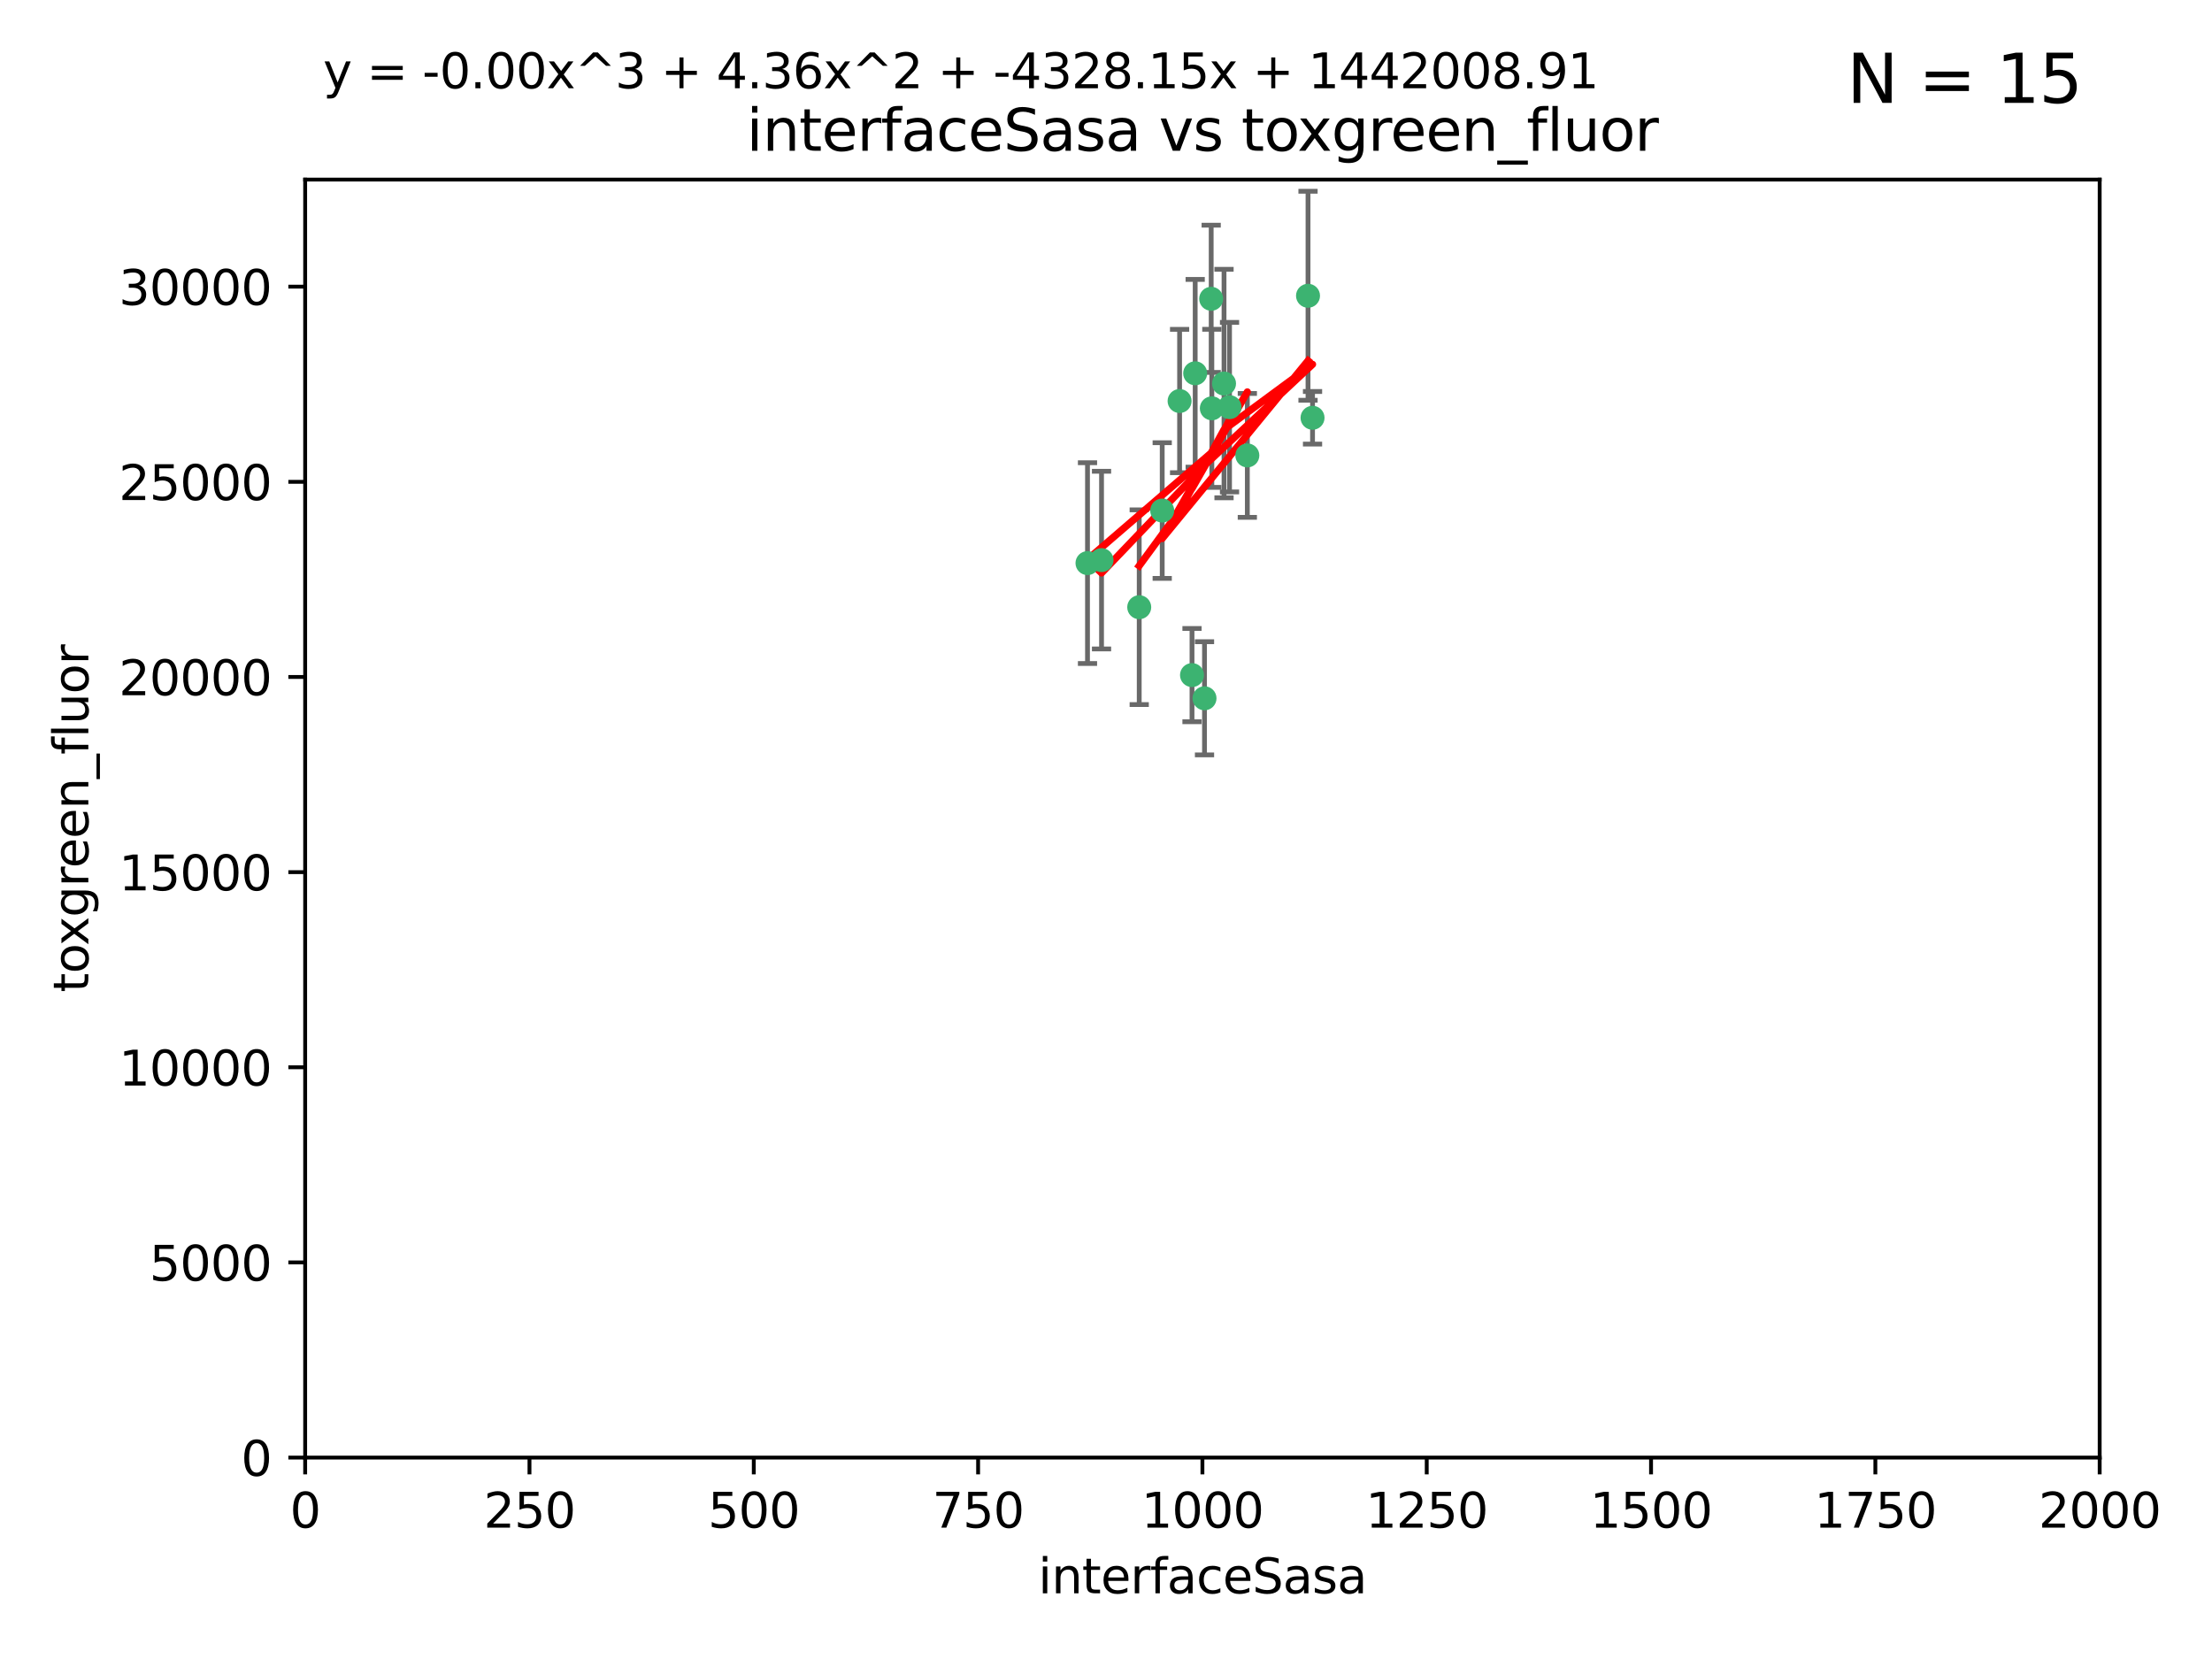 <?xml version="1.0" encoding="utf-8" standalone="no"?>
<!DOCTYPE svg PUBLIC "-//W3C//DTD SVG 1.1//EN"
  "http://www.w3.org/Graphics/SVG/1.1/DTD/svg11.dtd">
<svg xmlns:xlink="http://www.w3.org/1999/xlink" width="460.8pt" height="345.6pt" viewBox="0 0 460.8 345.6" xmlns="http://www.w3.org/2000/svg" version="1.1">
 <defs>
  <style type="text/css">*{stroke-linejoin: round; stroke-linecap: butt}</style>
 </defs>
 <g id="figure_1">
  <g id="patch_1">
   <path d="M 0 345.6 
L 460.8 345.6 
L 460.8 0 
L 0 0 
z
" style="fill: #ffffff"/>
  </g>
  <g id="axes_1">
   <g id="patch_2">
    <path d="M 63.571 303.64 
L 437.4 303.64 
L 437.4 37.411 
L 63.571 37.411 
z
" style="fill: #ffffff"/>
   </g>
   <g id="PathCollection_1">
    <defs>
     <path id="m44829b0600" d="M 0 1.118 
C 0.297 1.118 0.581 1 0.791 0.791 
C 1 0.581 1.118 0.297 1.118 0 
C 1.118 -0.297 1 -0.581 0.791 -0.791 
C 0.581 -1 0.297 -1.118 0 -1.118 
C -0.297 -1.118 -0.581 -1 -0.791 -0.791 
C -1 -0.581 -1.118 -0.297 -1.118 0 
C -1.118 0.297 -1 0.581 -0.791 0.791 
C -0.581 1 -0.297 1.118 0 1.118 
z
" style="stroke: #3cb371"/>
    </defs>
    <g clip-path="url(#p5230313e7f)">
     <use xlink:href="#m44829b0600" x="272.484" y="61.614" style="fill: #3cb371; stroke: #3cb371"/>
     <use xlink:href="#m44829b0600" x="242.11" y="106.358" style="fill: #3cb371; stroke: #3cb371"/>
     <use xlink:href="#m44829b0600" x="252.448" y="85.062" style="fill: #3cb371; stroke: #3cb371"/>
     <use xlink:href="#m44829b0600" x="254.987" y="79.9" style="fill: #3cb371; stroke: #3cb371"/>
     <use xlink:href="#m44829b0600" x="273.426" y="87.031" style="fill: #3cb371; stroke: #3cb371"/>
     <use xlink:href="#m44829b0600" x="250.921" y="145.468" style="fill: #3cb371; stroke: #3cb371"/>
     <use xlink:href="#m44829b0600" x="229.469" y="116.682" style="fill: #3cb371; stroke: #3cb371"/>
     <use xlink:href="#m44829b0600" x="226.546" y="117.306" style="fill: #3cb371; stroke: #3cb371"/>
     <use xlink:href="#m44829b0600" x="252.312" y="62.244" style="fill: #3cb371; stroke: #3cb371"/>
     <use xlink:href="#m44829b0600" x="259.843" y="94.872" style="fill: #3cb371; stroke: #3cb371"/>
     <use xlink:href="#m44829b0600" x="248.317" y="140.634" style="fill: #3cb371; stroke: #3cb371"/>
     <use xlink:href="#m44829b0600" x="248.979" y="77.763" style="fill: #3cb371; stroke: #3cb371"/>
     <use xlink:href="#m44829b0600" x="256.134" y="84.817" style="fill: #3cb371; stroke: #3cb371"/>
     <use xlink:href="#m44829b0600" x="245.731" y="83.54" style="fill: #3cb371; stroke: #3cb371"/>
     <use xlink:href="#m44829b0600" x="237.321" y="126.494" style="fill: #3cb371; stroke: #3cb371"/>
    </g>
   </g>
   <g id="matplotlib.axis_1">
    <g id="xtick_1">
     <g id="line2d_1">
      <defs>
       <path id="m8057b60770" d="M 0 0 
L 0 3.5 
" style="stroke: #000000; stroke-width: 0.8"/>
      </defs>
      <g>
       <use xlink:href="#m8057b60770" x="63.571" y="303.64" style="stroke: #000000; stroke-width: 0.8"/>
      </g>
     </g>
     <g id="text_1">
      <!-- 0 -->
      <g transform="translate(60.39 318.238)scale(0.1 -0.1)">
       <defs>
        <path id="DejaVuSans-30" d="M 2034 4250 
Q 1547 4250 1301 3770 
Q 1056 3291 1056 2328 
Q 1056 1369 1301 889 
Q 1547 409 2034 409 
Q 2525 409 2770 889 
Q 3016 1369 3016 2328 
Q 3016 3291 2770 3770 
Q 2525 4250 2034 4250 
z
M 2034 4750 
Q 2819 4750 3233 4129 
Q 3647 3509 3647 2328 
Q 3647 1150 3233 529 
Q 2819 -91 2034 -91 
Q 1250 -91 836 529 
Q 422 1150 422 2328 
Q 422 3509 836 4129 
Q 1250 4750 2034 4750 
z
" transform="scale(0.016)"/>
       </defs>
       <use xlink:href="#DejaVuSans-30"/>
      </g>
     </g>
    </g>
    <g id="xtick_2">
     <g id="line2d_2">
      <g>
       <use xlink:href="#m8057b60770" x="110.3" y="303.64" style="stroke: #000000; stroke-width: 0.8"/>
      </g>
     </g>
     <g id="text_2">
      <!-- 250 -->
      <g transform="translate(100.756 318.238)scale(0.1 -0.1)">
       <defs>
        <path id="DejaVuSans-32" d="M 1228 531 
L 3431 531 
L 3431 0 
L 469 0 
L 469 531 
Q 828 903 1448 1529 
Q 2069 2156 2228 2338 
Q 2531 2678 2651 2914 
Q 2772 3150 2772 3378 
Q 2772 3750 2511 3984 
Q 2250 4219 1831 4219 
Q 1534 4219 1204 4116 
Q 875 4013 500 3803 
L 500 4441 
Q 881 4594 1212 4672 
Q 1544 4750 1819 4750 
Q 2544 4750 2975 4387 
Q 3406 4025 3406 3419 
Q 3406 3131 3298 2873 
Q 3191 2616 2906 2266 
Q 2828 2175 2409 1742 
Q 1991 1309 1228 531 
z
" transform="scale(0.016)"/>
        <path id="DejaVuSans-35" d="M 691 4666 
L 3169 4666 
L 3169 4134 
L 1269 4134 
L 1269 2991 
Q 1406 3038 1543 3061 
Q 1681 3084 1819 3084 
Q 2600 3084 3056 2656 
Q 3513 2228 3513 1497 
Q 3513 744 3044 326 
Q 2575 -91 1722 -91 
Q 1428 -91 1123 -41 
Q 819 9 494 109 
L 494 744 
Q 775 591 1075 516 
Q 1375 441 1709 441 
Q 2250 441 2565 725 
Q 2881 1009 2881 1497 
Q 2881 1984 2565 2268 
Q 2250 2553 1709 2553 
Q 1456 2553 1204 2497 
Q 953 2441 691 2322 
L 691 4666 
z
" transform="scale(0.016)"/>
       </defs>
       <use xlink:href="#DejaVuSans-32"/>
       <use xlink:href="#DejaVuSans-35" x="63.623"/>
       <use xlink:href="#DejaVuSans-30" x="127.246"/>
      </g>
     </g>
    </g>
    <g id="xtick_3">
     <g id="line2d_3">
      <g>
       <use xlink:href="#m8057b60770" x="157.028" y="303.64" style="stroke: #000000; stroke-width: 0.8"/>
      </g>
     </g>
     <g id="text_3">
      <!-- 500 -->
      <g transform="translate(147.485 318.238)scale(0.1 -0.1)">
       <use xlink:href="#DejaVuSans-35"/>
       <use xlink:href="#DejaVuSans-30" x="63.623"/>
       <use xlink:href="#DejaVuSans-30" x="127.246"/>
      </g>
     </g>
    </g>
    <g id="xtick_4">
     <g id="line2d_4">
      <g>
       <use xlink:href="#m8057b60770" x="203.757" y="303.64" style="stroke: #000000; stroke-width: 0.8"/>
      </g>
     </g>
     <g id="text_4">
      <!-- 750 -->
      <g transform="translate(194.213 318.238)scale(0.1 -0.1)">
       <defs>
        <path id="DejaVuSans-37" d="M 525 4666 
L 3525 4666 
L 3525 4397 
L 1831 0 
L 1172 0 
L 2766 4134 
L 525 4134 
L 525 4666 
z
" transform="scale(0.016)"/>
       </defs>
       <use xlink:href="#DejaVuSans-37"/>
       <use xlink:href="#DejaVuSans-35" x="63.623"/>
       <use xlink:href="#DejaVuSans-30" x="127.246"/>
      </g>
     </g>
    </g>
    <g id="xtick_5">
     <g id="line2d_5">
      <g>
       <use xlink:href="#m8057b60770" x="250.486" y="303.64" style="stroke: #000000; stroke-width: 0.8"/>
      </g>
     </g>
     <g id="text_5">
      <!-- 1000 -->
      <g transform="translate(237.761 318.238)scale(0.1 -0.1)">
       <defs>
        <path id="DejaVuSans-31" d="M 794 531 
L 1825 531 
L 1825 4091 
L 703 3866 
L 703 4441 
L 1819 4666 
L 2450 4666 
L 2450 531 
L 3481 531 
L 3481 0 
L 794 0 
L 794 531 
z
" transform="scale(0.016)"/>
       </defs>
       <use xlink:href="#DejaVuSans-31"/>
       <use xlink:href="#DejaVuSans-30" x="63.623"/>
       <use xlink:href="#DejaVuSans-30" x="127.246"/>
       <use xlink:href="#DejaVuSans-30" x="190.869"/>
      </g>
     </g>
    </g>
    <g id="xtick_6">
     <g id="line2d_6">
      <g>
       <use xlink:href="#m8057b60770" x="297.214" y="303.64" style="stroke: #000000; stroke-width: 0.8"/>
      </g>
     </g>
     <g id="text_6">
      <!-- 1250 -->
      <g transform="translate(284.489 318.238)scale(0.1 -0.1)">
       <use xlink:href="#DejaVuSans-31"/>
       <use xlink:href="#DejaVuSans-32" x="63.623"/>
       <use xlink:href="#DejaVuSans-35" x="127.246"/>
       <use xlink:href="#DejaVuSans-30" x="190.869"/>
      </g>
     </g>
    </g>
    <g id="xtick_7">
     <g id="line2d_7">
      <g>
       <use xlink:href="#m8057b60770" x="343.943" y="303.64" style="stroke: #000000; stroke-width: 0.8"/>
      </g>
     </g>
     <g id="text_7">
      <!-- 1500 -->
      <g transform="translate(331.218 318.238)scale(0.1 -0.1)">
       <use xlink:href="#DejaVuSans-31"/>
       <use xlink:href="#DejaVuSans-35" x="63.623"/>
       <use xlink:href="#DejaVuSans-30" x="127.246"/>
       <use xlink:href="#DejaVuSans-30" x="190.869"/>
      </g>
     </g>
    </g>
    <g id="xtick_8">
     <g id="line2d_8">
      <g>
       <use xlink:href="#m8057b60770" x="390.671" y="303.64" style="stroke: #000000; stroke-width: 0.8"/>
      </g>
     </g>
     <g id="text_8">
      <!-- 1750 -->
      <g transform="translate(377.946 318.238)scale(0.1 -0.1)">
       <use xlink:href="#DejaVuSans-31"/>
       <use xlink:href="#DejaVuSans-37" x="63.623"/>
       <use xlink:href="#DejaVuSans-35" x="127.246"/>
       <use xlink:href="#DejaVuSans-30" x="190.869"/>
      </g>
     </g>
    </g>
    <g id="xtick_9">
     <g id="line2d_9">
      <g>
       <use xlink:href="#m8057b60770" x="437.4" y="303.64" style="stroke: #000000; stroke-width: 0.8"/>
      </g>
     </g>
     <g id="text_9">
      <!-- 2000 -->
      <g transform="translate(424.675 318.238)scale(0.1 -0.1)">
       <use xlink:href="#DejaVuSans-32"/>
       <use xlink:href="#DejaVuSans-30" x="63.623"/>
       <use xlink:href="#DejaVuSans-30" x="127.246"/>
       <use xlink:href="#DejaVuSans-30" x="190.869"/>
      </g>
     </g>
    </g>
    <g id="text_10">
     <!-- interfaceSasa -->
     <g transform="translate(216.279 331.917)scale(0.1 -0.1)">
      <defs>
       <path id="DejaVuSans-69" d="M 603 3500 
L 1178 3500 
L 1178 0 
L 603 0 
L 603 3500 
z
M 603 4863 
L 1178 4863 
L 1178 4134 
L 603 4134 
L 603 4863 
z
" transform="scale(0.016)"/>
       <path id="DejaVuSans-6e" d="M 3513 2113 
L 3513 0 
L 2938 0 
L 2938 2094 
Q 2938 2591 2744 2837 
Q 2550 3084 2163 3084 
Q 1697 3084 1428 2787 
Q 1159 2491 1159 1978 
L 1159 0 
L 581 0 
L 581 3500 
L 1159 3500 
L 1159 2956 
Q 1366 3272 1645 3428 
Q 1925 3584 2291 3584 
Q 2894 3584 3203 3211 
Q 3513 2838 3513 2113 
z
" transform="scale(0.016)"/>
       <path id="DejaVuSans-74" d="M 1172 4494 
L 1172 3500 
L 2356 3500 
L 2356 3053 
L 1172 3053 
L 1172 1153 
Q 1172 725 1289 603 
Q 1406 481 1766 481 
L 2356 481 
L 2356 0 
L 1766 0 
Q 1100 0 847 248 
Q 594 497 594 1153 
L 594 3053 
L 172 3053 
L 172 3500 
L 594 3500 
L 594 4494 
L 1172 4494 
z
" transform="scale(0.016)"/>
       <path id="DejaVuSans-65" d="M 3597 1894 
L 3597 1613 
L 953 1613 
Q 991 1019 1311 708 
Q 1631 397 2203 397 
Q 2534 397 2845 478 
Q 3156 559 3463 722 
L 3463 178 
Q 3153 47 2828 -22 
Q 2503 -91 2169 -91 
Q 1331 -91 842 396 
Q 353 884 353 1716 
Q 353 2575 817 3079 
Q 1281 3584 2069 3584 
Q 2775 3584 3186 3129 
Q 3597 2675 3597 1894 
z
M 3022 2063 
Q 3016 2534 2758 2815 
Q 2500 3097 2075 3097 
Q 1594 3097 1305 2825 
Q 1016 2553 972 2059 
L 3022 2063 
z
" transform="scale(0.016)"/>
       <path id="DejaVuSans-72" d="M 2631 2963 
Q 2534 3019 2420 3045 
Q 2306 3072 2169 3072 
Q 1681 3072 1420 2755 
Q 1159 2438 1159 1844 
L 1159 0 
L 581 0 
L 581 3500 
L 1159 3500 
L 1159 2956 
Q 1341 3275 1631 3429 
Q 1922 3584 2338 3584 
Q 2397 3584 2469 3576 
Q 2541 3569 2628 3553 
L 2631 2963 
z
" transform="scale(0.016)"/>
       <path id="DejaVuSans-66" d="M 2375 4863 
L 2375 4384 
L 1825 4384 
Q 1516 4384 1395 4259 
Q 1275 4134 1275 3809 
L 1275 3500 
L 2222 3500 
L 2222 3053 
L 1275 3053 
L 1275 0 
L 697 0 
L 697 3053 
L 147 3053 
L 147 3500 
L 697 3500 
L 697 3744 
Q 697 4328 969 4595 
Q 1241 4863 1831 4863 
L 2375 4863 
z
" transform="scale(0.016)"/>
       <path id="DejaVuSans-61" d="M 2194 1759 
Q 1497 1759 1228 1600 
Q 959 1441 959 1056 
Q 959 750 1161 570 
Q 1363 391 1709 391 
Q 2188 391 2477 730 
Q 2766 1069 2766 1631 
L 2766 1759 
L 2194 1759 
z
M 3341 1997 
L 3341 0 
L 2766 0 
L 2766 531 
Q 2569 213 2275 61 
Q 1981 -91 1556 -91 
Q 1019 -91 701 211 
Q 384 513 384 1019 
Q 384 1609 779 1909 
Q 1175 2209 1959 2209 
L 2766 2209 
L 2766 2266 
Q 2766 2663 2505 2880 
Q 2244 3097 1772 3097 
Q 1472 3097 1187 3025 
Q 903 2953 641 2809 
L 641 3341 
Q 956 3463 1253 3523 
Q 1550 3584 1831 3584 
Q 2591 3584 2966 3190 
Q 3341 2797 3341 1997 
z
" transform="scale(0.016)"/>
       <path id="DejaVuSans-63" d="M 3122 3366 
L 3122 2828 
Q 2878 2963 2633 3030 
Q 2388 3097 2138 3097 
Q 1578 3097 1268 2742 
Q 959 2388 959 1747 
Q 959 1106 1268 751 
Q 1578 397 2138 397 
Q 2388 397 2633 464 
Q 2878 531 3122 666 
L 3122 134 
Q 2881 22 2623 -34 
Q 2366 -91 2075 -91 
Q 1284 -91 818 406 
Q 353 903 353 1747 
Q 353 2603 823 3093 
Q 1294 3584 2113 3584 
Q 2378 3584 2631 3529 
Q 2884 3475 3122 3366 
z
" transform="scale(0.016)"/>
       <path id="DejaVuSans-53" d="M 3425 4513 
L 3425 3897 
Q 3066 4069 2747 4153 
Q 2428 4238 2131 4238 
Q 1616 4238 1336 4038 
Q 1056 3838 1056 3469 
Q 1056 3159 1242 3001 
Q 1428 2844 1947 2747 
L 2328 2669 
Q 3034 2534 3370 2195 
Q 3706 1856 3706 1288 
Q 3706 609 3251 259 
Q 2797 -91 1919 -91 
Q 1588 -91 1214 -16 
Q 841 59 441 206 
L 441 856 
Q 825 641 1194 531 
Q 1563 422 1919 422 
Q 2459 422 2753 634 
Q 3047 847 3047 1241 
Q 3047 1584 2836 1778 
Q 2625 1972 2144 2069 
L 1759 2144 
Q 1053 2284 737 2584 
Q 422 2884 422 3419 
Q 422 4038 858 4394 
Q 1294 4750 2059 4750 
Q 2388 4750 2728 4690 
Q 3069 4631 3425 4513 
z
" transform="scale(0.016)"/>
       <path id="DejaVuSans-73" d="M 2834 3397 
L 2834 2853 
Q 2591 2978 2328 3040 
Q 2066 3103 1784 3103 
Q 1356 3103 1142 2972 
Q 928 2841 928 2578 
Q 928 2378 1081 2264 
Q 1234 2150 1697 2047 
L 1894 2003 
Q 2506 1872 2764 1633 
Q 3022 1394 3022 966 
Q 3022 478 2636 193 
Q 2250 -91 1575 -91 
Q 1294 -91 989 -36 
Q 684 19 347 128 
L 347 722 
Q 666 556 975 473 
Q 1284 391 1588 391 
Q 1994 391 2212 530 
Q 2431 669 2431 922 
Q 2431 1156 2273 1281 
Q 2116 1406 1581 1522 
L 1381 1569 
Q 847 1681 609 1914 
Q 372 2147 372 2553 
Q 372 3047 722 3315 
Q 1072 3584 1716 3584 
Q 2034 3584 2315 3537 
Q 2597 3491 2834 3397 
z
" transform="scale(0.016)"/>
      </defs>
      <use xlink:href="#DejaVuSans-69"/>
      <use xlink:href="#DejaVuSans-6e" x="27.783"/>
      <use xlink:href="#DejaVuSans-74" x="91.162"/>
      <use xlink:href="#DejaVuSans-65" x="130.371"/>
      <use xlink:href="#DejaVuSans-72" x="191.895"/>
      <use xlink:href="#DejaVuSans-66" x="233.008"/>
      <use xlink:href="#DejaVuSans-61" x="268.213"/>
      <use xlink:href="#DejaVuSans-63" x="329.492"/>
      <use xlink:href="#DejaVuSans-65" x="384.473"/>
      <use xlink:href="#DejaVuSans-53" x="445.996"/>
      <use xlink:href="#DejaVuSans-61" x="509.473"/>
      <use xlink:href="#DejaVuSans-73" x="570.752"/>
      <use xlink:href="#DejaVuSans-61" x="622.852"/>
     </g>
    </g>
   </g>
   <g id="matplotlib.axis_2">
    <g id="ytick_1">
     <g id="line2d_10">
      <defs>
       <path id="mf3fd9f9052" d="M 0 0 
L -3.5 0 
" style="stroke: #000000; stroke-width: 0.8"/>
      </defs>
      <g>
       <use xlink:href="#mf3fd9f9052" x="63.571" y="303.64" style="stroke: #000000; stroke-width: 0.8"/>
      </g>
     </g>
     <g id="text_11">
      <!-- 0 -->
      <g transform="translate(50.209 307.439)scale(0.1 -0.1)">
       <use xlink:href="#DejaVuSans-30"/>
      </g>
     </g>
    </g>
    <g id="ytick_2">
     <g id="line2d_11">
      <g>
       <use xlink:href="#mf3fd9f9052" x="63.571" y="262.986" style="stroke: #000000; stroke-width: 0.8"/>
      </g>
     </g>
     <g id="text_12">
      <!-- 5000 -->
      <g transform="translate(31.121 266.786)scale(0.1 -0.1)">
       <use xlink:href="#DejaVuSans-35"/>
       <use xlink:href="#DejaVuSans-30" x="63.623"/>
       <use xlink:href="#DejaVuSans-30" x="127.246"/>
       <use xlink:href="#DejaVuSans-30" x="190.869"/>
      </g>
     </g>
    </g>
    <g id="ytick_3">
     <g id="line2d_12">
      <g>
       <use xlink:href="#mf3fd9f9052" x="63.571" y="222.333" style="stroke: #000000; stroke-width: 0.8"/>
      </g>
     </g>
     <g id="text_13">
      <!-- 10000 -->
      <g transform="translate(24.759 226.132)scale(0.1 -0.1)">
       <use xlink:href="#DejaVuSans-31"/>
       <use xlink:href="#DejaVuSans-30" x="63.623"/>
       <use xlink:href="#DejaVuSans-30" x="127.246"/>
       <use xlink:href="#DejaVuSans-30" x="190.869"/>
       <use xlink:href="#DejaVuSans-30" x="254.492"/>
      </g>
     </g>
    </g>
    <g id="ytick_4">
     <g id="line2d_13">
      <g>
       <use xlink:href="#mf3fd9f9052" x="63.571" y="181.679" style="stroke: #000000; stroke-width: 0.8"/>
      </g>
     </g>
     <g id="text_14">
      <!-- 15000 -->
      <g transform="translate(24.759 185.478)scale(0.1 -0.1)">
       <use xlink:href="#DejaVuSans-31"/>
       <use xlink:href="#DejaVuSans-35" x="63.623"/>
       <use xlink:href="#DejaVuSans-30" x="127.246"/>
       <use xlink:href="#DejaVuSans-30" x="190.869"/>
       <use xlink:href="#DejaVuSans-30" x="254.492"/>
      </g>
     </g>
    </g>
    <g id="ytick_5">
     <g id="line2d_14">
      <g>
       <use xlink:href="#mf3fd9f9052" x="63.571" y="141.026" style="stroke: #000000; stroke-width: 0.8"/>
      </g>
     </g>
     <g id="text_15">
      <!-- 20000 -->
      <g transform="translate(24.759 144.825)scale(0.1 -0.1)">
       <use xlink:href="#DejaVuSans-32"/>
       <use xlink:href="#DejaVuSans-30" x="63.623"/>
       <use xlink:href="#DejaVuSans-30" x="127.246"/>
       <use xlink:href="#DejaVuSans-30" x="190.869"/>
       <use xlink:href="#DejaVuSans-30" x="254.492"/>
      </g>
     </g>
    </g>
    <g id="ytick_6">
     <g id="line2d_15">
      <g>
       <use xlink:href="#mf3fd9f9052" x="63.571" y="100.372" style="stroke: #000000; stroke-width: 0.8"/>
      </g>
     </g>
     <g id="text_16">
      <!-- 25000 -->
      <g transform="translate(24.759 104.171)scale(0.1 -0.1)">
       <use xlink:href="#DejaVuSans-32"/>
       <use xlink:href="#DejaVuSans-35" x="63.623"/>
       <use xlink:href="#DejaVuSans-30" x="127.246"/>
       <use xlink:href="#DejaVuSans-30" x="190.869"/>
       <use xlink:href="#DejaVuSans-30" x="254.492"/>
      </g>
     </g>
    </g>
    <g id="ytick_7">
     <g id="line2d_16">
      <g>
       <use xlink:href="#mf3fd9f9052" x="63.571" y="59.718" style="stroke: #000000; stroke-width: 0.8"/>
      </g>
     </g>
     <g id="text_17">
      <!-- 30000 -->
      <g transform="translate(24.759 63.518)scale(0.1 -0.1)">
       <defs>
        <path id="DejaVuSans-33" d="M 2597 2516 
Q 3050 2419 3304 2112 
Q 3559 1806 3559 1356 
Q 3559 666 3084 287 
Q 2609 -91 1734 -91 
Q 1441 -91 1130 -33 
Q 819 25 488 141 
L 488 750 
Q 750 597 1062 519 
Q 1375 441 1716 441 
Q 2309 441 2620 675 
Q 2931 909 2931 1356 
Q 2931 1769 2642 2001 
Q 2353 2234 1838 2234 
L 1294 2234 
L 1294 2753 
L 1863 2753 
Q 2328 2753 2575 2939 
Q 2822 3125 2822 3475 
Q 2822 3834 2567 4026 
Q 2313 4219 1838 4219 
Q 1578 4219 1281 4162 
Q 984 4106 628 3988 
L 628 4550 
Q 988 4650 1302 4700 
Q 1616 4750 1894 4750 
Q 2613 4750 3031 4423 
Q 3450 4097 3450 3541 
Q 3450 3153 3228 2886 
Q 3006 2619 2597 2516 
z
" transform="scale(0.016)"/>
       </defs>
       <use xlink:href="#DejaVuSans-33"/>
       <use xlink:href="#DejaVuSans-30" x="63.623"/>
       <use xlink:href="#DejaVuSans-30" x="127.246"/>
       <use xlink:href="#DejaVuSans-30" x="190.869"/>
       <use xlink:href="#DejaVuSans-30" x="254.492"/>
      </g>
     </g>
    </g>
    <g id="text_18">
     <!-- toxgreen_fluor -->
     <g transform="translate(18.401 206.72)rotate(-90)scale(0.1 -0.1)">
      <defs>
       <path id="DejaVuSans-6f" d="M 1959 3097 
Q 1497 3097 1228 2736 
Q 959 2375 959 1747 
Q 959 1119 1226 758 
Q 1494 397 1959 397 
Q 2419 397 2687 759 
Q 2956 1122 2956 1747 
Q 2956 2369 2687 2733 
Q 2419 3097 1959 3097 
z
M 1959 3584 
Q 2709 3584 3137 3096 
Q 3566 2609 3566 1747 
Q 3566 888 3137 398 
Q 2709 -91 1959 -91 
Q 1206 -91 779 398 
Q 353 888 353 1747 
Q 353 2609 779 3096 
Q 1206 3584 1959 3584 
z
" transform="scale(0.016)"/>
       <path id="DejaVuSans-78" d="M 3513 3500 
L 2247 1797 
L 3578 0 
L 2900 0 
L 1881 1375 
L 863 0 
L 184 0 
L 1544 1831 
L 300 3500 
L 978 3500 
L 1906 2253 
L 2834 3500 
L 3513 3500 
z
" transform="scale(0.016)"/>
       <path id="DejaVuSans-67" d="M 2906 1791 
Q 2906 2416 2648 2759 
Q 2391 3103 1925 3103 
Q 1463 3103 1205 2759 
Q 947 2416 947 1791 
Q 947 1169 1205 825 
Q 1463 481 1925 481 
Q 2391 481 2648 825 
Q 2906 1169 2906 1791 
z
M 3481 434 
Q 3481 -459 3084 -895 
Q 2688 -1331 1869 -1331 
Q 1566 -1331 1297 -1286 
Q 1028 -1241 775 -1147 
L 775 -588 
Q 1028 -725 1275 -790 
Q 1522 -856 1778 -856 
Q 2344 -856 2625 -561 
Q 2906 -266 2906 331 
L 2906 616 
Q 2728 306 2450 153 
Q 2172 0 1784 0 
Q 1141 0 747 490 
Q 353 981 353 1791 
Q 353 2603 747 3093 
Q 1141 3584 1784 3584 
Q 2172 3584 2450 3431 
Q 2728 3278 2906 2969 
L 2906 3500 
L 3481 3500 
L 3481 434 
z
" transform="scale(0.016)"/>
       <path id="DejaVuSans-5f" d="M 3263 -1063 
L 3263 -1509 
L -63 -1509 
L -63 -1063 
L 3263 -1063 
z
" transform="scale(0.016)"/>
       <path id="DejaVuSans-6c" d="M 603 4863 
L 1178 4863 
L 1178 0 
L 603 0 
L 603 4863 
z
" transform="scale(0.016)"/>
       <path id="DejaVuSans-75" d="M 544 1381 
L 544 3500 
L 1119 3500 
L 1119 1403 
Q 1119 906 1312 657 
Q 1506 409 1894 409 
Q 2359 409 2629 706 
Q 2900 1003 2900 1516 
L 2900 3500 
L 3475 3500 
L 3475 0 
L 2900 0 
L 2900 538 
Q 2691 219 2414 64 
Q 2138 -91 1772 -91 
Q 1169 -91 856 284 
Q 544 659 544 1381 
z
M 1991 3584 
L 1991 3584 
z
" transform="scale(0.016)"/>
      </defs>
      <use xlink:href="#DejaVuSans-74"/>
      <use xlink:href="#DejaVuSans-6f" x="39.209"/>
      <use xlink:href="#DejaVuSans-78" x="97.266"/>
      <use xlink:href="#DejaVuSans-67" x="156.445"/>
      <use xlink:href="#DejaVuSans-72" x="219.922"/>
      <use xlink:href="#DejaVuSans-65" x="258.785"/>
      <use xlink:href="#DejaVuSans-65" x="320.309"/>
      <use xlink:href="#DejaVuSans-6e" x="381.832"/>
      <use xlink:href="#DejaVuSans-5f" x="445.211"/>
      <use xlink:href="#DejaVuSans-66" x="495.211"/>
      <use xlink:href="#DejaVuSans-6c" x="530.416"/>
      <use xlink:href="#DejaVuSans-75" x="558.199"/>
      <use xlink:href="#DejaVuSans-6f" x="621.578"/>
      <use xlink:href="#DejaVuSans-72" x="682.76"/>
     </g>
    </g>
   </g>
   <g id="LineCollection_1">
    <path d="M 272.484 83.38 
L 272.484 39.848 
" clip-path="url(#p5230313e7f)" style="fill: none; stroke: #696969"/>
    <path d="M 242.11 120.489 
L 242.11 92.227 
" clip-path="url(#p5230313e7f)" style="fill: none; stroke: #696969"/>
    <path d="M 252.448 101.528 
L 252.448 68.595 
" clip-path="url(#p5230313e7f)" style="fill: none; stroke: #696969"/>
    <path d="M 254.987 103.698 
L 254.987 56.102 
" clip-path="url(#p5230313e7f)" style="fill: none; stroke: #696969"/>
    <path d="M 273.426 92.506 
L 273.426 81.557 
" clip-path="url(#p5230313e7f)" style="fill: none; stroke: #696969"/>
    <path d="M 250.921 157.254 
L 250.921 133.683 
" clip-path="url(#p5230313e7f)" style="fill: none; stroke: #696969"/>
    <path d="M 229.469 135.19 
L 229.469 98.175 
" clip-path="url(#p5230313e7f)" style="fill: none; stroke: #696969"/>
    <path d="M 226.546 138.218 
L 226.546 96.393 
" clip-path="url(#p5230313e7f)" style="fill: none; stroke: #696969"/>
    <path d="M 252.312 77.579 
L 252.312 46.91 
" clip-path="url(#p5230313e7f)" style="fill: none; stroke: #696969"/>
    <path d="M 259.843 107.775 
L 259.843 81.969 
" clip-path="url(#p5230313e7f)" style="fill: none; stroke: #696969"/>
    <path d="M 248.317 150.349 
L 248.317 130.92 
" clip-path="url(#p5230313e7f)" style="fill: none; stroke: #696969"/>
    <path d="M 248.979 97.317 
L 248.979 58.209 
" clip-path="url(#p5230313e7f)" style="fill: none; stroke: #696969"/>
    <path d="M 256.134 102.476 
L 256.134 67.157 
" clip-path="url(#p5230313e7f)" style="fill: none; stroke: #696969"/>
    <path d="M 245.731 98.468 
L 245.731 68.613 
" clip-path="url(#p5230313e7f)" style="fill: none; stroke: #696969"/>
    <path d="M 237.321 146.774 
L 237.321 106.214 
" clip-path="url(#p5230313e7f)" style="fill: none; stroke: #696969"/>
   </g>
   <g id="line2d_17">
    <defs>
     <path id="m05e57612f5" d="M 2 0 
L -2 -0 
" style="stroke: #696969"/>
    </defs>
    <g clip-path="url(#p5230313e7f)">
     <use xlink:href="#m05e57612f5" x="272.484" y="83.38" style="fill: #696969; stroke: #696969"/>
     <use xlink:href="#m05e57612f5" x="242.11" y="120.489" style="fill: #696969; stroke: #696969"/>
     <use xlink:href="#m05e57612f5" x="252.448" y="101.528" style="fill: #696969; stroke: #696969"/>
     <use xlink:href="#m05e57612f5" x="254.987" y="103.698" style="fill: #696969; stroke: #696969"/>
     <use xlink:href="#m05e57612f5" x="273.426" y="92.506" style="fill: #696969; stroke: #696969"/>
     <use xlink:href="#m05e57612f5" x="250.921" y="157.254" style="fill: #696969; stroke: #696969"/>
     <use xlink:href="#m05e57612f5" x="229.469" y="135.19" style="fill: #696969; stroke: #696969"/>
     <use xlink:href="#m05e57612f5" x="226.546" y="138.218" style="fill: #696969; stroke: #696969"/>
     <use xlink:href="#m05e57612f5" x="252.312" y="77.579" style="fill: #696969; stroke: #696969"/>
     <use xlink:href="#m05e57612f5" x="259.843" y="107.775" style="fill: #696969; stroke: #696969"/>
     <use xlink:href="#m05e57612f5" x="248.317" y="150.349" style="fill: #696969; stroke: #696969"/>
     <use xlink:href="#m05e57612f5" x="248.979" y="97.317" style="fill: #696969; stroke: #696969"/>
     <use xlink:href="#m05e57612f5" x="256.134" y="102.476" style="fill: #696969; stroke: #696969"/>
     <use xlink:href="#m05e57612f5" x="245.731" y="98.468" style="fill: #696969; stroke: #696969"/>
     <use xlink:href="#m05e57612f5" x="237.321" y="146.774" style="fill: #696969; stroke: #696969"/>
    </g>
   </g>
   <g id="line2d_18">
    <g clip-path="url(#p5230313e7f)">
     <use xlink:href="#m05e57612f5" x="272.484" y="39.848" style="fill: #696969; stroke: #696969"/>
     <use xlink:href="#m05e57612f5" x="242.11" y="92.227" style="fill: #696969; stroke: #696969"/>
     <use xlink:href="#m05e57612f5" x="252.448" y="68.595" style="fill: #696969; stroke: #696969"/>
     <use xlink:href="#m05e57612f5" x="254.987" y="56.102" style="fill: #696969; stroke: #696969"/>
     <use xlink:href="#m05e57612f5" x="273.426" y="81.557" style="fill: #696969; stroke: #696969"/>
     <use xlink:href="#m05e57612f5" x="250.921" y="133.683" style="fill: #696969; stroke: #696969"/>
     <use xlink:href="#m05e57612f5" x="229.469" y="98.175" style="fill: #696969; stroke: #696969"/>
     <use xlink:href="#m05e57612f5" x="226.546" y="96.393" style="fill: #696969; stroke: #696969"/>
     <use xlink:href="#m05e57612f5" x="252.312" y="46.91" style="fill: #696969; stroke: #696969"/>
     <use xlink:href="#m05e57612f5" x="259.843" y="81.969" style="fill: #696969; stroke: #696969"/>
     <use xlink:href="#m05e57612f5" x="248.317" y="130.92" style="fill: #696969; stroke: #696969"/>
     <use xlink:href="#m05e57612f5" x="248.979" y="58.209" style="fill: #696969; stroke: #696969"/>
     <use xlink:href="#m05e57612f5" x="256.134" y="67.157" style="fill: #696969; stroke: #696969"/>
     <use xlink:href="#m05e57612f5" x="245.731" y="68.613" style="fill: #696969; stroke: #696969"/>
     <use xlink:href="#m05e57612f5" x="237.321" y="106.214" style="fill: #696969; stroke: #696969"/>
    </g>
   </g>
   <g id="line2d_19">
    <path d="M 272.484 75.15 
L 242.11 112.181 
L 252.448 94.107 
L 254.987 89.499 
L 273.426 75.899 
L 250.921 96.946 
L 229.469 119.363 
L 226.546 116.557 
L 252.312 94.36 
L 259.843 81.646 
L 248.317 101.772 
L 248.979 100.556 
L 256.134 87.501 
L 245.731 106.386 
L 237.321 117.862 
" clip-path="url(#p5230313e7f)" style="fill: none; stroke: #ff0000; stroke-width: 1.5; stroke-linecap: square"/>
   </g>
   <g id="line2d_20">
    <defs>
     <path id="m136ff176fa" d="M 0 2 
C 0.53 2 1.039 1.789 1.414 1.414 
C 1.789 1.039 2 0.53 2 0 
C 2 -0.53 1.789 -1.039 1.414 -1.414 
C 1.039 -1.789 0.53 -2 0 -2 
C -0.53 -2 -1.039 -1.789 -1.414 -1.414 
C -1.789 -1.039 -2 -0.53 -2 0 
C -2 0.53 -1.789 1.039 -1.414 1.414 
C -1.039 1.789 -0.53 2 0 2 
z
" style="stroke: #3cb371"/>
    </defs>
    <g clip-path="url(#p5230313e7f)">
     <use xlink:href="#m136ff176fa" x="272.484" y="61.614" style="fill: #3cb371; stroke: #3cb371"/>
     <use xlink:href="#m136ff176fa" x="242.11" y="106.358" style="fill: #3cb371; stroke: #3cb371"/>
     <use xlink:href="#m136ff176fa" x="252.448" y="85.062" style="fill: #3cb371; stroke: #3cb371"/>
     <use xlink:href="#m136ff176fa" x="254.987" y="79.9" style="fill: #3cb371; stroke: #3cb371"/>
     <use xlink:href="#m136ff176fa" x="273.426" y="87.031" style="fill: #3cb371; stroke: #3cb371"/>
     <use xlink:href="#m136ff176fa" x="250.921" y="145.468" style="fill: #3cb371; stroke: #3cb371"/>
     <use xlink:href="#m136ff176fa" x="229.469" y="116.682" style="fill: #3cb371; stroke: #3cb371"/>
     <use xlink:href="#m136ff176fa" x="226.546" y="117.306" style="fill: #3cb371; stroke: #3cb371"/>
     <use xlink:href="#m136ff176fa" x="252.312" y="62.244" style="fill: #3cb371; stroke: #3cb371"/>
     <use xlink:href="#m136ff176fa" x="259.843" y="94.872" style="fill: #3cb371; stroke: #3cb371"/>
     <use xlink:href="#m136ff176fa" x="248.317" y="140.634" style="fill: #3cb371; stroke: #3cb371"/>
     <use xlink:href="#m136ff176fa" x="248.979" y="77.763" style="fill: #3cb371; stroke: #3cb371"/>
     <use xlink:href="#m136ff176fa" x="256.134" y="84.817" style="fill: #3cb371; stroke: #3cb371"/>
     <use xlink:href="#m136ff176fa" x="245.731" y="83.54" style="fill: #3cb371; stroke: #3cb371"/>
     <use xlink:href="#m136ff176fa" x="237.321" y="126.494" style="fill: #3cb371; stroke: #3cb371"/>
    </g>
   </g>
   <g id="patch_3">
    <path d="M 63.571 303.64 
L 63.571 37.411 
" style="fill: none; stroke: #000000; stroke-width: 0.8; stroke-linejoin: miter; stroke-linecap: square"/>
   </g>
   <g id="patch_4">
    <path d="M 437.4 303.64 
L 437.4 37.411 
" style="fill: none; stroke: #000000; stroke-width: 0.8; stroke-linejoin: miter; stroke-linecap: square"/>
   </g>
   <g id="patch_5">
    <path d="M 63.571 303.64 
L 437.4 303.64 
" style="fill: none; stroke: #000000; stroke-width: 0.8; stroke-linejoin: miter; stroke-linecap: square"/>
   </g>
   <g id="patch_6">
    <path d="M 63.571 37.411 
L 437.4 37.411 
" style="fill: none; stroke: #000000; stroke-width: 0.8; stroke-linejoin: miter; stroke-linecap: square"/>
   </g>
   <g id="text_19">
    <!-- N = 15 -->
    <g transform="translate(384.743 21.426)scale(0.14 -0.14)">
     <defs>
      <path id="DejaVuSans-4e" d="M 628 4666 
L 1478 4666 
L 3547 763 
L 3547 4666 
L 4159 4666 
L 4159 0 
L 3309 0 
L 1241 3903 
L 1241 0 
L 628 0 
L 628 4666 
z
" transform="scale(0.016)"/>
      <path id="DejaVuSans-20" transform="scale(0.016)"/>
      <path id="DejaVuSans-3d" d="M 678 2906 
L 4684 2906 
L 4684 2381 
L 678 2381 
L 678 2906 
z
M 678 1631 
L 4684 1631 
L 4684 1100 
L 678 1100 
L 678 1631 
z
" transform="scale(0.016)"/>
     </defs>
     <use xlink:href="#DejaVuSans-4e"/>
     <use xlink:href="#DejaVuSans-20" x="74.805"/>
     <use xlink:href="#DejaVuSans-3d" x="106.592"/>
     <use xlink:href="#DejaVuSans-20" x="190.381"/>
     <use xlink:href="#DejaVuSans-31" x="222.168"/>
     <use xlink:href="#DejaVuSans-35" x="285.791"/>
    </g>
   </g>
   <g id="text_20">
    <!-- y = -0.00x^3 + 4.36x^2 + -4328.15x + 1442008.91 -->
    <g transform="translate(67.31 18.387)scale(0.1 -0.1)">
     <defs>
      <path id="DejaVuSans-79" d="M 2059 -325 
Q 1816 -950 1584 -1140 
Q 1353 -1331 966 -1331 
L 506 -1331 
L 506 -850 
L 844 -850 
Q 1081 -850 1212 -737 
Q 1344 -625 1503 -206 
L 1606 56 
L 191 3500 
L 800 3500 
L 1894 763 
L 2988 3500 
L 3597 3500 
L 2059 -325 
z
" transform="scale(0.016)"/>
      <path id="DejaVuSans-2d" d="M 313 2009 
L 1997 2009 
L 1997 1497 
L 313 1497 
L 313 2009 
z
" transform="scale(0.016)"/>
      <path id="DejaVuSans-2e" d="M 684 794 
L 1344 794 
L 1344 0 
L 684 0 
L 684 794 
z
" transform="scale(0.016)"/>
      <path id="DejaVuSans-5e" d="M 2988 4666 
L 4684 2925 
L 4056 2925 
L 2681 4159 
L 1306 2925 
L 678 2925 
L 2375 4666 
L 2988 4666 
z
" transform="scale(0.016)"/>
      <path id="DejaVuSans-2b" d="M 2944 4013 
L 2944 2272 
L 4684 2272 
L 4684 1741 
L 2944 1741 
L 2944 0 
L 2419 0 
L 2419 1741 
L 678 1741 
L 678 2272 
L 2419 2272 
L 2419 4013 
L 2944 4013 
z
" transform="scale(0.016)"/>
      <path id="DejaVuSans-34" d="M 2419 4116 
L 825 1625 
L 2419 1625 
L 2419 4116 
z
M 2253 4666 
L 3047 4666 
L 3047 1625 
L 3713 1625 
L 3713 1100 
L 3047 1100 
L 3047 0 
L 2419 0 
L 2419 1100 
L 313 1100 
L 313 1709 
L 2253 4666 
z
" transform="scale(0.016)"/>
      <path id="DejaVuSans-36" d="M 2113 2584 
Q 1688 2584 1439 2293 
Q 1191 2003 1191 1497 
Q 1191 994 1439 701 
Q 1688 409 2113 409 
Q 2538 409 2786 701 
Q 3034 994 3034 1497 
Q 3034 2003 2786 2293 
Q 2538 2584 2113 2584 
z
M 3366 4563 
L 3366 3988 
Q 3128 4100 2886 4159 
Q 2644 4219 2406 4219 
Q 1781 4219 1451 3797 
Q 1122 3375 1075 2522 
Q 1259 2794 1537 2939 
Q 1816 3084 2150 3084 
Q 2853 3084 3261 2657 
Q 3669 2231 3669 1497 
Q 3669 778 3244 343 
Q 2819 -91 2113 -91 
Q 1303 -91 875 529 
Q 447 1150 447 2328 
Q 447 3434 972 4092 
Q 1497 4750 2381 4750 
Q 2619 4750 2861 4703 
Q 3103 4656 3366 4563 
z
" transform="scale(0.016)"/>
      <path id="DejaVuSans-38" d="M 2034 2216 
Q 1584 2216 1326 1975 
Q 1069 1734 1069 1313 
Q 1069 891 1326 650 
Q 1584 409 2034 409 
Q 2484 409 2743 651 
Q 3003 894 3003 1313 
Q 3003 1734 2745 1975 
Q 2488 2216 2034 2216 
z
M 1403 2484 
Q 997 2584 770 2862 
Q 544 3141 544 3541 
Q 544 4100 942 4425 
Q 1341 4750 2034 4750 
Q 2731 4750 3128 4425 
Q 3525 4100 3525 3541 
Q 3525 3141 3298 2862 
Q 3072 2584 2669 2484 
Q 3125 2378 3379 2068 
Q 3634 1759 3634 1313 
Q 3634 634 3220 271 
Q 2806 -91 2034 -91 
Q 1263 -91 848 271 
Q 434 634 434 1313 
Q 434 1759 690 2068 
Q 947 2378 1403 2484 
z
M 1172 3481 
Q 1172 3119 1398 2916 
Q 1625 2713 2034 2713 
Q 2441 2713 2670 2916 
Q 2900 3119 2900 3481 
Q 2900 3844 2670 4047 
Q 2441 4250 2034 4250 
Q 1625 4250 1398 4047 
Q 1172 3844 1172 3481 
z
" transform="scale(0.016)"/>
      <path id="DejaVuSans-39" d="M 703 97 
L 703 672 
Q 941 559 1184 500 
Q 1428 441 1663 441 
Q 2288 441 2617 861 
Q 2947 1281 2994 2138 
Q 2813 1869 2534 1725 
Q 2256 1581 1919 1581 
Q 1219 1581 811 2004 
Q 403 2428 403 3163 
Q 403 3881 828 4315 
Q 1253 4750 1959 4750 
Q 2769 4750 3195 4129 
Q 3622 3509 3622 2328 
Q 3622 1225 3098 567 
Q 2575 -91 1691 -91 
Q 1453 -91 1209 -44 
Q 966 3 703 97 
z
M 1959 2075 
Q 2384 2075 2632 2365 
Q 2881 2656 2881 3163 
Q 2881 3666 2632 3958 
Q 2384 4250 1959 4250 
Q 1534 4250 1286 3958 
Q 1038 3666 1038 3163 
Q 1038 2656 1286 2365 
Q 1534 2075 1959 2075 
z
" transform="scale(0.016)"/>
     </defs>
     <use xlink:href="#DejaVuSans-79"/>
     <use xlink:href="#DejaVuSans-20" x="59.18"/>
     <use xlink:href="#DejaVuSans-3d" x="90.967"/>
     <use xlink:href="#DejaVuSans-20" x="174.756"/>
     <use xlink:href="#DejaVuSans-2d" x="206.543"/>
     <use xlink:href="#DejaVuSans-30" x="242.627"/>
     <use xlink:href="#DejaVuSans-2e" x="306.25"/>
     <use xlink:href="#DejaVuSans-30" x="338.037"/>
     <use xlink:href="#DejaVuSans-30" x="401.66"/>
     <use xlink:href="#DejaVuSans-78" x="465.283"/>
     <use xlink:href="#DejaVuSans-5e" x="524.463"/>
     <use xlink:href="#DejaVuSans-33" x="608.252"/>
     <use xlink:href="#DejaVuSans-20" x="671.875"/>
     <use xlink:href="#DejaVuSans-2b" x="703.662"/>
     <use xlink:href="#DejaVuSans-20" x="787.451"/>
     <use xlink:href="#DejaVuSans-34" x="819.238"/>
     <use xlink:href="#DejaVuSans-2e" x="882.861"/>
     <use xlink:href="#DejaVuSans-33" x="914.648"/>
     <use xlink:href="#DejaVuSans-36" x="978.271"/>
     <use xlink:href="#DejaVuSans-78" x="1041.895"/>
     <use xlink:href="#DejaVuSans-5e" x="1101.074"/>
     <use xlink:href="#DejaVuSans-32" x="1184.863"/>
     <use xlink:href="#DejaVuSans-20" x="1248.486"/>
     <use xlink:href="#DejaVuSans-2b" x="1280.273"/>
     <use xlink:href="#DejaVuSans-20" x="1364.062"/>
     <use xlink:href="#DejaVuSans-2d" x="1395.85"/>
     <use xlink:href="#DejaVuSans-34" x="1431.934"/>
     <use xlink:href="#DejaVuSans-33" x="1495.557"/>
     <use xlink:href="#DejaVuSans-32" x="1559.18"/>
     <use xlink:href="#DejaVuSans-38" x="1622.803"/>
     <use xlink:href="#DejaVuSans-2e" x="1686.426"/>
     <use xlink:href="#DejaVuSans-31" x="1718.213"/>
     <use xlink:href="#DejaVuSans-35" x="1781.836"/>
     <use xlink:href="#DejaVuSans-78" x="1845.459"/>
     <use xlink:href="#DejaVuSans-20" x="1904.639"/>
     <use xlink:href="#DejaVuSans-2b" x="1936.426"/>
     <use xlink:href="#DejaVuSans-20" x="2020.215"/>
     <use xlink:href="#DejaVuSans-31" x="2052.002"/>
     <use xlink:href="#DejaVuSans-34" x="2115.625"/>
     <use xlink:href="#DejaVuSans-34" x="2179.248"/>
     <use xlink:href="#DejaVuSans-32" x="2242.871"/>
     <use xlink:href="#DejaVuSans-30" x="2306.494"/>
     <use xlink:href="#DejaVuSans-30" x="2370.117"/>
     <use xlink:href="#DejaVuSans-38" x="2433.74"/>
     <use xlink:href="#DejaVuSans-2e" x="2497.363"/>
     <use xlink:href="#DejaVuSans-39" x="2529.15"/>
     <use xlink:href="#DejaVuSans-31" x="2592.773"/>
    </g>
   </g>
   <g id="text_21">
    <!-- interfaceSasa vs toxgreen_fluor -->
    <g transform="translate(155.513 31.411)scale(0.12 -0.12)">
     <defs>
      <path id="DejaVuSans-76" d="M 191 3500 
L 800 3500 
L 1894 563 
L 2988 3500 
L 3597 3500 
L 2284 0 
L 1503 0 
L 191 3500 
z
" transform="scale(0.016)"/>
     </defs>
     <use xlink:href="#DejaVuSans-69"/>
     <use xlink:href="#DejaVuSans-6e" x="27.783"/>
     <use xlink:href="#DejaVuSans-74" x="91.162"/>
     <use xlink:href="#DejaVuSans-65" x="130.371"/>
     <use xlink:href="#DejaVuSans-72" x="191.895"/>
     <use xlink:href="#DejaVuSans-66" x="233.008"/>
     <use xlink:href="#DejaVuSans-61" x="268.213"/>
     <use xlink:href="#DejaVuSans-63" x="329.492"/>
     <use xlink:href="#DejaVuSans-65" x="384.473"/>
     <use xlink:href="#DejaVuSans-53" x="445.996"/>
     <use xlink:href="#DejaVuSans-61" x="509.473"/>
     <use xlink:href="#DejaVuSans-73" x="570.752"/>
     <use xlink:href="#DejaVuSans-61" x="622.852"/>
     <use xlink:href="#DejaVuSans-20" x="684.131"/>
     <use xlink:href="#DejaVuSans-76" x="715.918"/>
     <use xlink:href="#DejaVuSans-73" x="775.098"/>
     <use xlink:href="#DejaVuSans-20" x="827.197"/>
     <use xlink:href="#DejaVuSans-74" x="858.984"/>
     <use xlink:href="#DejaVuSans-6f" x="898.193"/>
     <use xlink:href="#DejaVuSans-78" x="956.25"/>
     <use xlink:href="#DejaVuSans-67" x="1015.43"/>
     <use xlink:href="#DejaVuSans-72" x="1078.906"/>
     <use xlink:href="#DejaVuSans-65" x="1117.77"/>
     <use xlink:href="#DejaVuSans-65" x="1179.293"/>
     <use xlink:href="#DejaVuSans-6e" x="1240.816"/>
     <use xlink:href="#DejaVuSans-5f" x="1304.195"/>
     <use xlink:href="#DejaVuSans-66" x="1354.195"/>
     <use xlink:href="#DejaVuSans-6c" x="1389.4"/>
     <use xlink:href="#DejaVuSans-75" x="1417.184"/>
     <use xlink:href="#DejaVuSans-6f" x="1480.562"/>
     <use xlink:href="#DejaVuSans-72" x="1541.744"/>
    </g>
   </g>
  </g>
 </g>
 <defs>
  <clipPath id="p5230313e7f">
   <rect x="63.571" y="37.411" width="373.829" height="266.229"/>
  </clipPath>
 </defs>
</svg>
